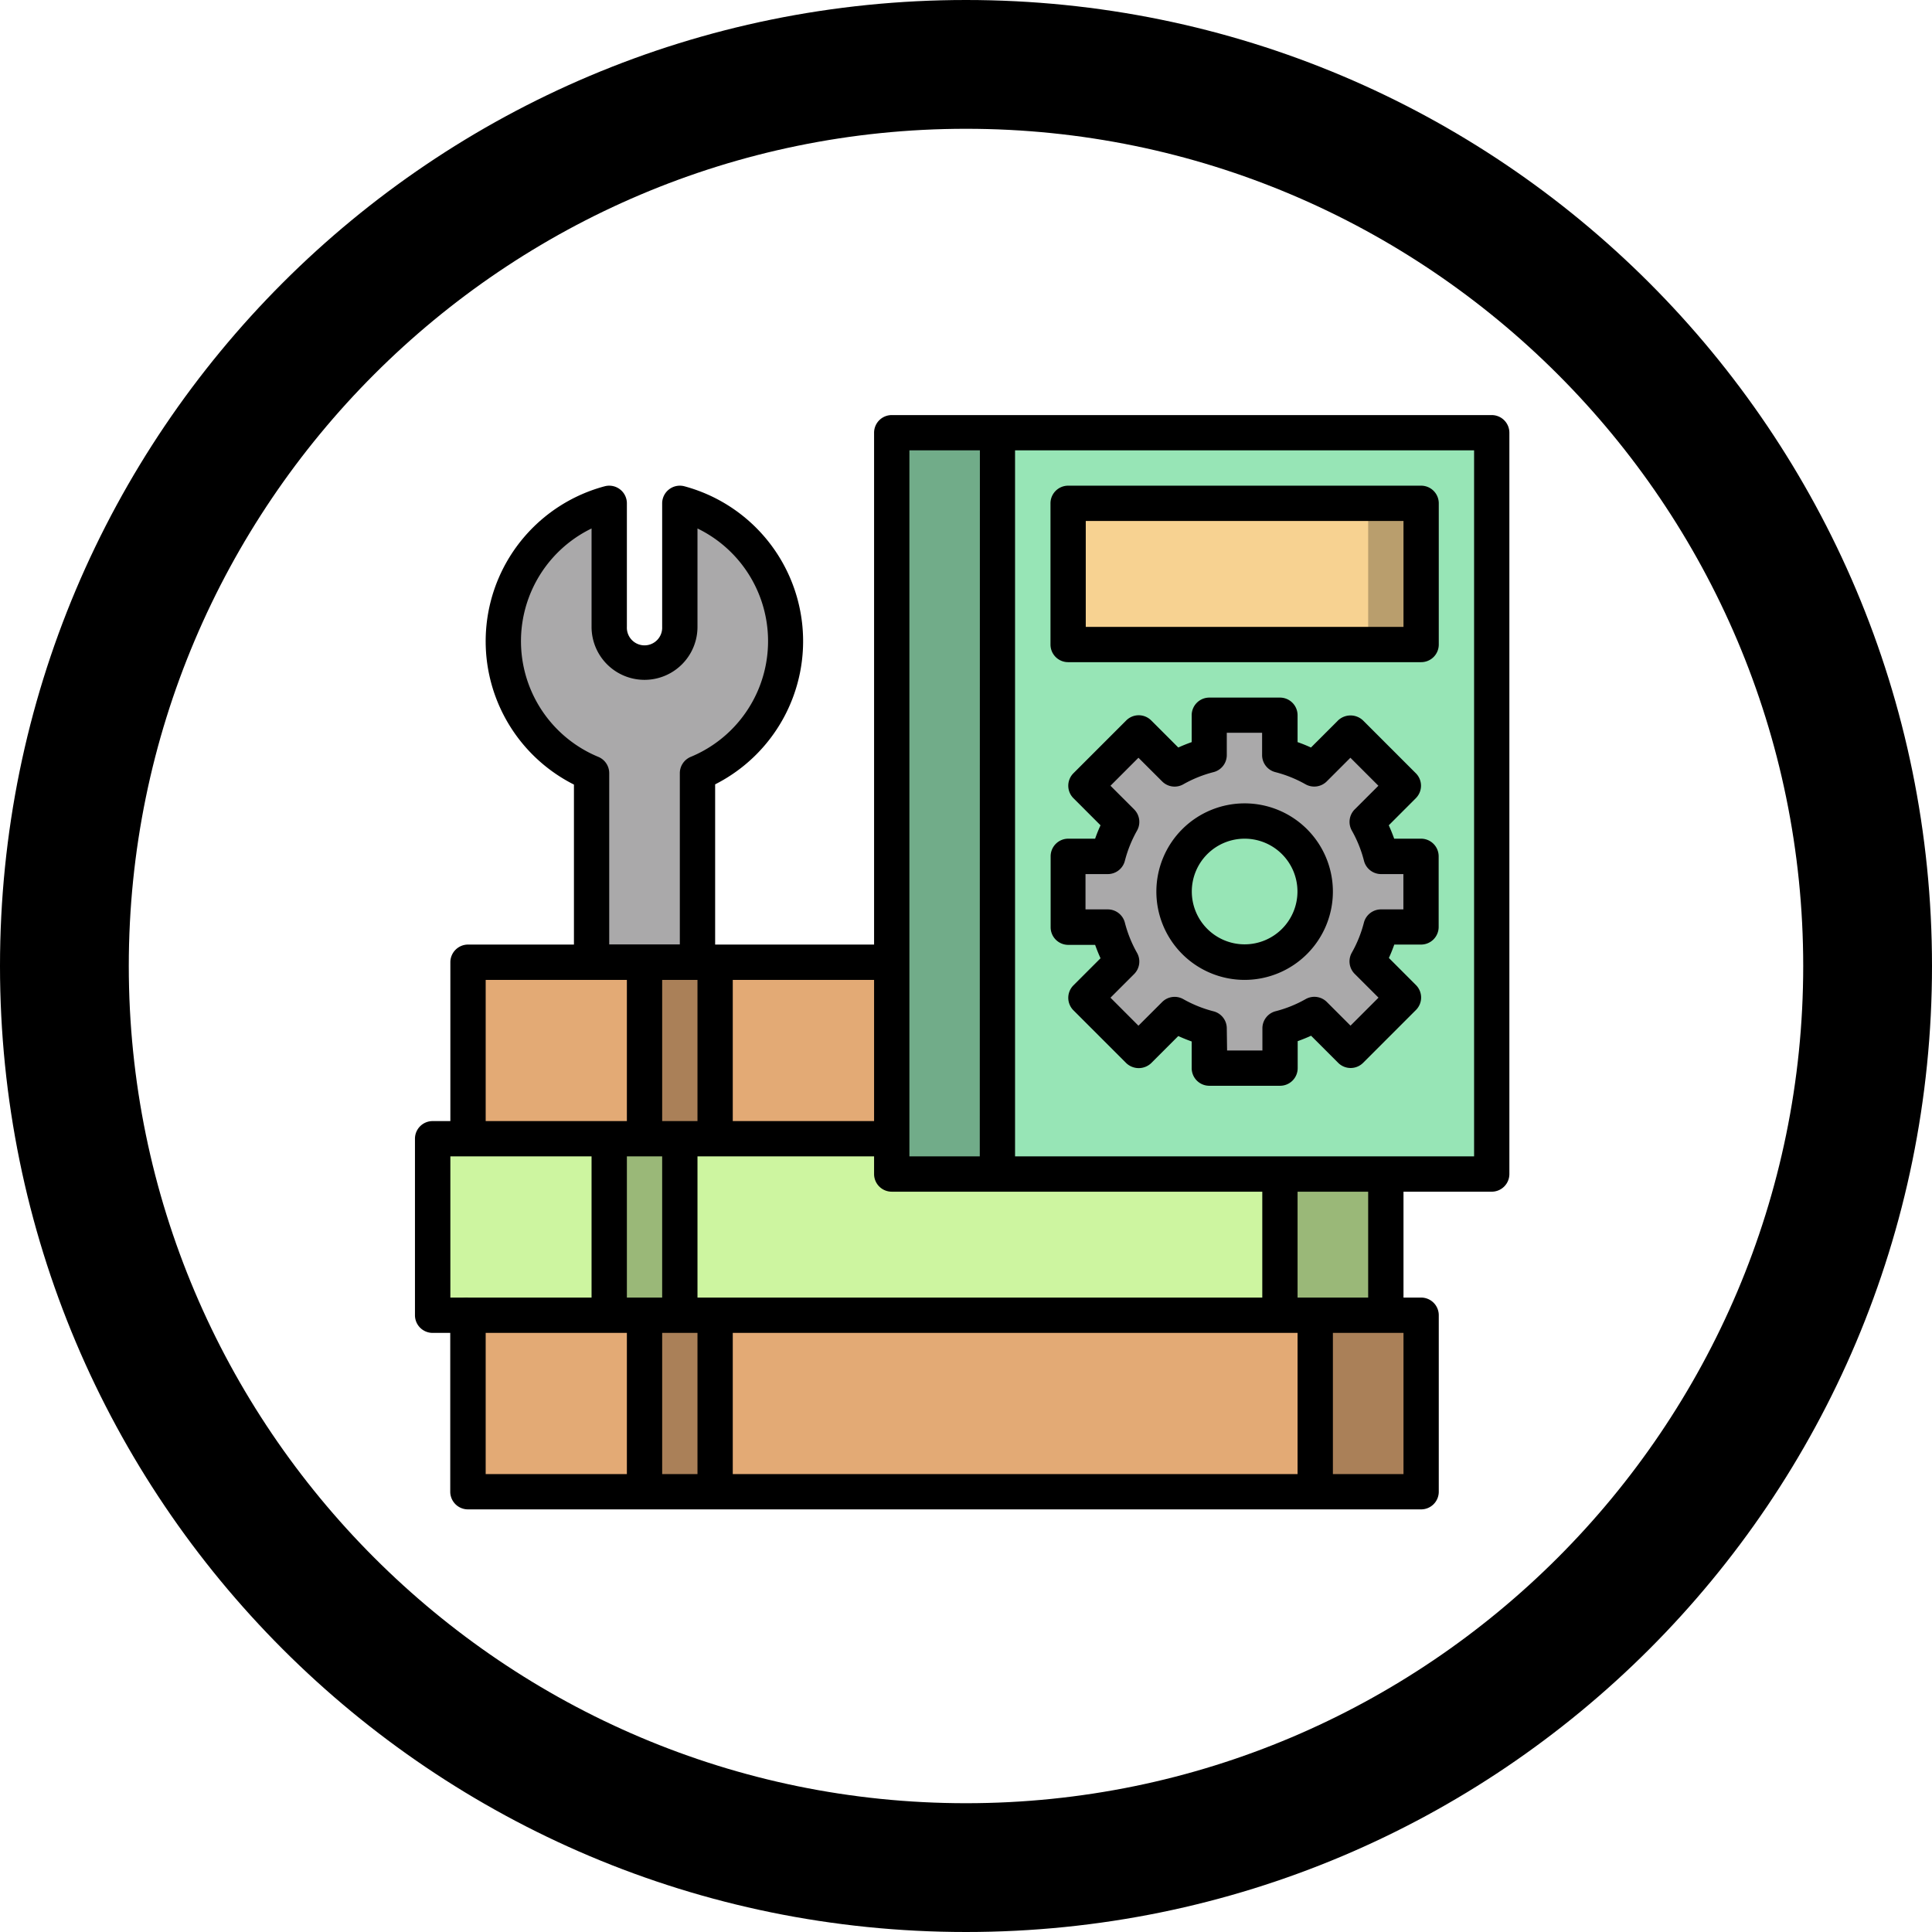 <svg id="Layer_1" data-name="Layer 1" xmlns="http://www.w3.org/2000/svg" viewBox="0 0 512 512"><defs><style>.cls-1{fill:#e3aa75;}.cls-2{fill:#aa8058;}.cls-3{fill:#cdf5a0;}.cls-4{fill:#9ab878;}.cls-5{fill:#aaa9aa;}.cls-6{fill:#97e5b6;}.cls-7{fill:#b99e6d;}.cls-8{fill:#f7d291;}.cls-9{fill:#71ac89;}</style></defs><title>automated</title><path d="M256,0C114.51,0,0,114.5,0,256S114.5,512,256,512,512,397.5,512,256,397.5,0,256,0Zm0,477.87C133.66,477.87,34.13,378.34,34.13,256S133.66,34.13,256,34.13,477.87,133.66,477.87,256,378.34,477.87,256,477.87Z"/><path class="cls-1" d="M124,255H236.29v46.77H124Z"/><path class="cls-1" d="M124,348.55H376.61v46.77H124Z"/><path class="cls-2" d="M348.55,348.55h28.06v46.77H348.55Z"/><path class="cls-2" d="M170.81,348.55h18.71v46.77H170.81Z"/><path class="cls-3" d="M114.68,301.77H367.26v46.78H114.68Z"/><path class="cls-4" d="M339.19,301.77h28.07v46.78H339.19Z"/><path class="cls-4" d="M161.45,301.77h18.71v46.78H161.45Z"/><path class="cls-2" d="M170.81,255h18.71v46.77H170.81Z"/><path class="cls-5" d="M208.23,169.94a37.7,37.7,0,0,0-28.07-36.55v32.74a9.36,9.36,0,0,1-18.71,0V133.39a37.83,37.83,0,0,0-4.68,71.51V255h28.07V204.9A37.72,37.72,0,0,0,208.23,169.94Z"/><path class="cls-6" d="M236.29,114.68h159V311.13h-159Z"/><path class="cls-7" d="M283.06,133.39h93.55v37.42H283.06Z"/><path class="cls-8" d="M283.06,133.39h79.52v37.42H283.06Z"/><path class="cls-9" d="M236.29,114.68h28.06V311.13H236.29Z"/><path class="cls-5" d="M376.61,245.65V226.94H366a36.62,36.62,0,0,0-3.68-9.13l9.59-9.58-14-14-9.58,9.59a36.62,36.62,0,0,0-9.13-3.68V189.52H320.48V200.1a36.7,36.7,0,0,0-9.12,3.68l-9.59-9.59-14,14,9.59,9.58a37,37,0,0,0-3.69,9.13H283.06v18.71h10.58a37.12,37.12,0,0,0,3.69,9.12l-9.59,9.58,14,14,9.59-9.59a36.7,36.7,0,0,0,9.12,3.68v10.58h18.71V272.48a36.62,36.62,0,0,0,9.13-3.68l9.58,9.59,14-14-9.59-9.58a36.7,36.7,0,0,0,3.68-9.12Z"/><circle class="cls-6" cx="329.84" cy="236.29" r="18.71"/><path d="M376.61,400H124a4.69,4.69,0,0,1-4.68-4.68V348.55a4.69,4.69,0,0,1,4.68-4.68H376.61a4.68,4.68,0,0,1,4.68,4.68v46.77A4.68,4.68,0,0,1,376.61,400Zm-247.9-9.35H371.94V353.23H128.71Z"/><path d="M166.13,348.55h9.35v46.77h-9.35Z"/><path d="M184.84,348.55h9.35v46.77h-9.35Z"/><path d="M343.87,348.55h9.36v46.77h-9.36Z"/><path d="M128.71,301.77h-9.36V255a4.69,4.69,0,0,1,4.68-4.68H236.29v9.36H128.71Z"/><path d="M166.13,255h9.35v46.77h-9.35Z"/><path d="M184.84,255h9.35v46.77h-9.35Z"/><path d="M124,353.23h-9.35a4.68,4.68,0,0,1-4.68-4.68V301.77a4.67,4.67,0,0,1,4.68-4.67H236.29v9.35H119.35v37.42H124Z"/><path d="M156.77,301.77h9.36v46.78h-9.36Z"/><path d="M175.48,301.77h9.36v46.78h-9.36Z"/><path d="M334.52,311.13h9.35v37.42h-9.35Z"/><path d="M395.32,315.81h-159a4.68,4.68,0,0,1-4.68-4.68V114.68a4.68,4.68,0,0,1,4.68-4.68h159a4.68,4.68,0,0,1,4.68,4.68V311.13A4.68,4.68,0,0,1,395.32,315.81ZM241,306.45H390.65V119.35H241Z"/><path d="M259.68,114.68H269V311.13h-9.35Z"/><path d="M339.19,287.74H320.48a4.67,4.67,0,0,1-4.67-4.68V276c-1.21-.43-2.4-.91-3.55-1.44l-7.18,7.18a4.8,4.8,0,0,1-6.61,0l-14-14a4.68,4.68,0,0,1,0-6.61l7.18-7.18c-.52-1.16-1-2.34-1.43-3.55h-7.12a4.67,4.67,0,0,1-4.67-4.67V226.94a4.67,4.67,0,0,1,4.67-4.68h7.12c.42-1.21.9-2.39,1.43-3.55l-7.18-7.18a4.68,4.68,0,0,1,0-6.61l14-14a4.67,4.67,0,0,1,6.61,0l7.18,7.18c1.15-.53,2.34-1,3.55-1.43v-7.12a4.67,4.67,0,0,1,4.67-4.68h18.71a4.67,4.67,0,0,1,4.68,4.68v7.12c1.21.42,2.4.9,3.55,1.43l7.18-7.18a4.8,4.8,0,0,1,6.61,0l14,14a4.67,4.67,0,0,1,0,6.61l-7.17,7.18c.52,1.16,1,2.34,1.43,3.55h7.11a4.67,4.67,0,0,1,4.68,4.68v18.71a4.67,4.67,0,0,1-4.68,4.67H369.5c-.43,1.21-.9,2.39-1.43,3.55l7.17,7.18a4.67,4.67,0,0,1,0,6.61l-14,14a4.67,4.67,0,0,1-6.61,0l-7.18-7.18c-1.15.53-2.34,1-3.55,1.44v7.11A4.67,4.67,0,0,1,339.19,287.74Zm-14-9.35h9.36v-5.91A4.67,4.67,0,0,1,338,268a32.47,32.47,0,0,0,8-3.22,4.68,4.68,0,0,1,5.63.76l6.27,6.27,7.42-7.42L359,258.08a4.68,4.68,0,0,1-.75-5.62,32.6,32.6,0,0,0,3.21-8A4.68,4.68,0,0,1,366,241h5.91v-9.36H366a4.68,4.68,0,0,1-4.53-3.51,32.53,32.53,0,0,0-3.21-8,4.69,4.69,0,0,1,.75-5.63l6.28-6.27-7.42-7.42-6.27,6.27a4.7,4.7,0,0,1-5.63.76,32.86,32.86,0,0,0-8-3.22,4.66,4.66,0,0,1-3.5-4.52v-5.91h-9.36v5.91a4.66,4.66,0,0,1-3.51,4.52,32.63,32.63,0,0,0-8,3.22,4.65,4.65,0,0,1-5.62-.76l-6.28-6.27-7.41,7.42,6.27,6.27a4.69,4.69,0,0,1,.76,5.63,33,33,0,0,0-3.22,8,4.67,4.67,0,0,1-4.53,3.51h-5.9V241h5.9a4.67,4.67,0,0,1,4.53,3.51,33,33,0,0,0,3.22,8,4.68,4.68,0,0,1-.76,5.62l-6.27,6.27,7.41,7.42,6.28-6.27a4.67,4.67,0,0,1,5.62-.76,33,33,0,0,0,8,3.22,4.66,4.66,0,0,1,3.51,4.52Z"/><path d="M329.84,259.68a23.39,23.39,0,1,1,23.39-23.39A23.41,23.41,0,0,1,329.84,259.68Zm0-37.42a14,14,0,1,0,14,14A14,14,0,0,0,329.84,222.26Z"/><path d="M376.61,175.48H283.06a4.67,4.67,0,0,1-4.67-4.67V133.39a4.68,4.68,0,0,1,4.67-4.68h93.55a4.68,4.68,0,0,1,4.68,4.68v37.42A4.67,4.67,0,0,1,376.61,175.48Zm-88.87-9.35h84.2V138.06h-84.2Z"/><path d="M184.84,259.68H156.77A4.68,4.68,0,0,1,152.1,255V207.92a42.52,42.52,0,0,1,8.18-79.06,4.68,4.68,0,0,1,5.85,4.53v32.74a4.68,4.68,0,1,0,9.35,0V133.39a4.69,4.69,0,0,1,5.86-4.53,42.52,42.52,0,0,1,8.18,79V255a4.68,4.68,0,0,1-4.68,4.68Zm-23.39-9.36h18.71V204.9a4.69,4.69,0,0,1,2.91-4.33,33.19,33.19,0,0,0,1.77-60.52v26.08a14,14,0,0,1-28.07,0V140.05a33.19,33.19,0,0,0,1.77,60.52,4.68,4.68,0,0,1,2.91,4.33Z"/><path d="M362.58,311.13h9.36v37.42h-9.36Z"/></svg>